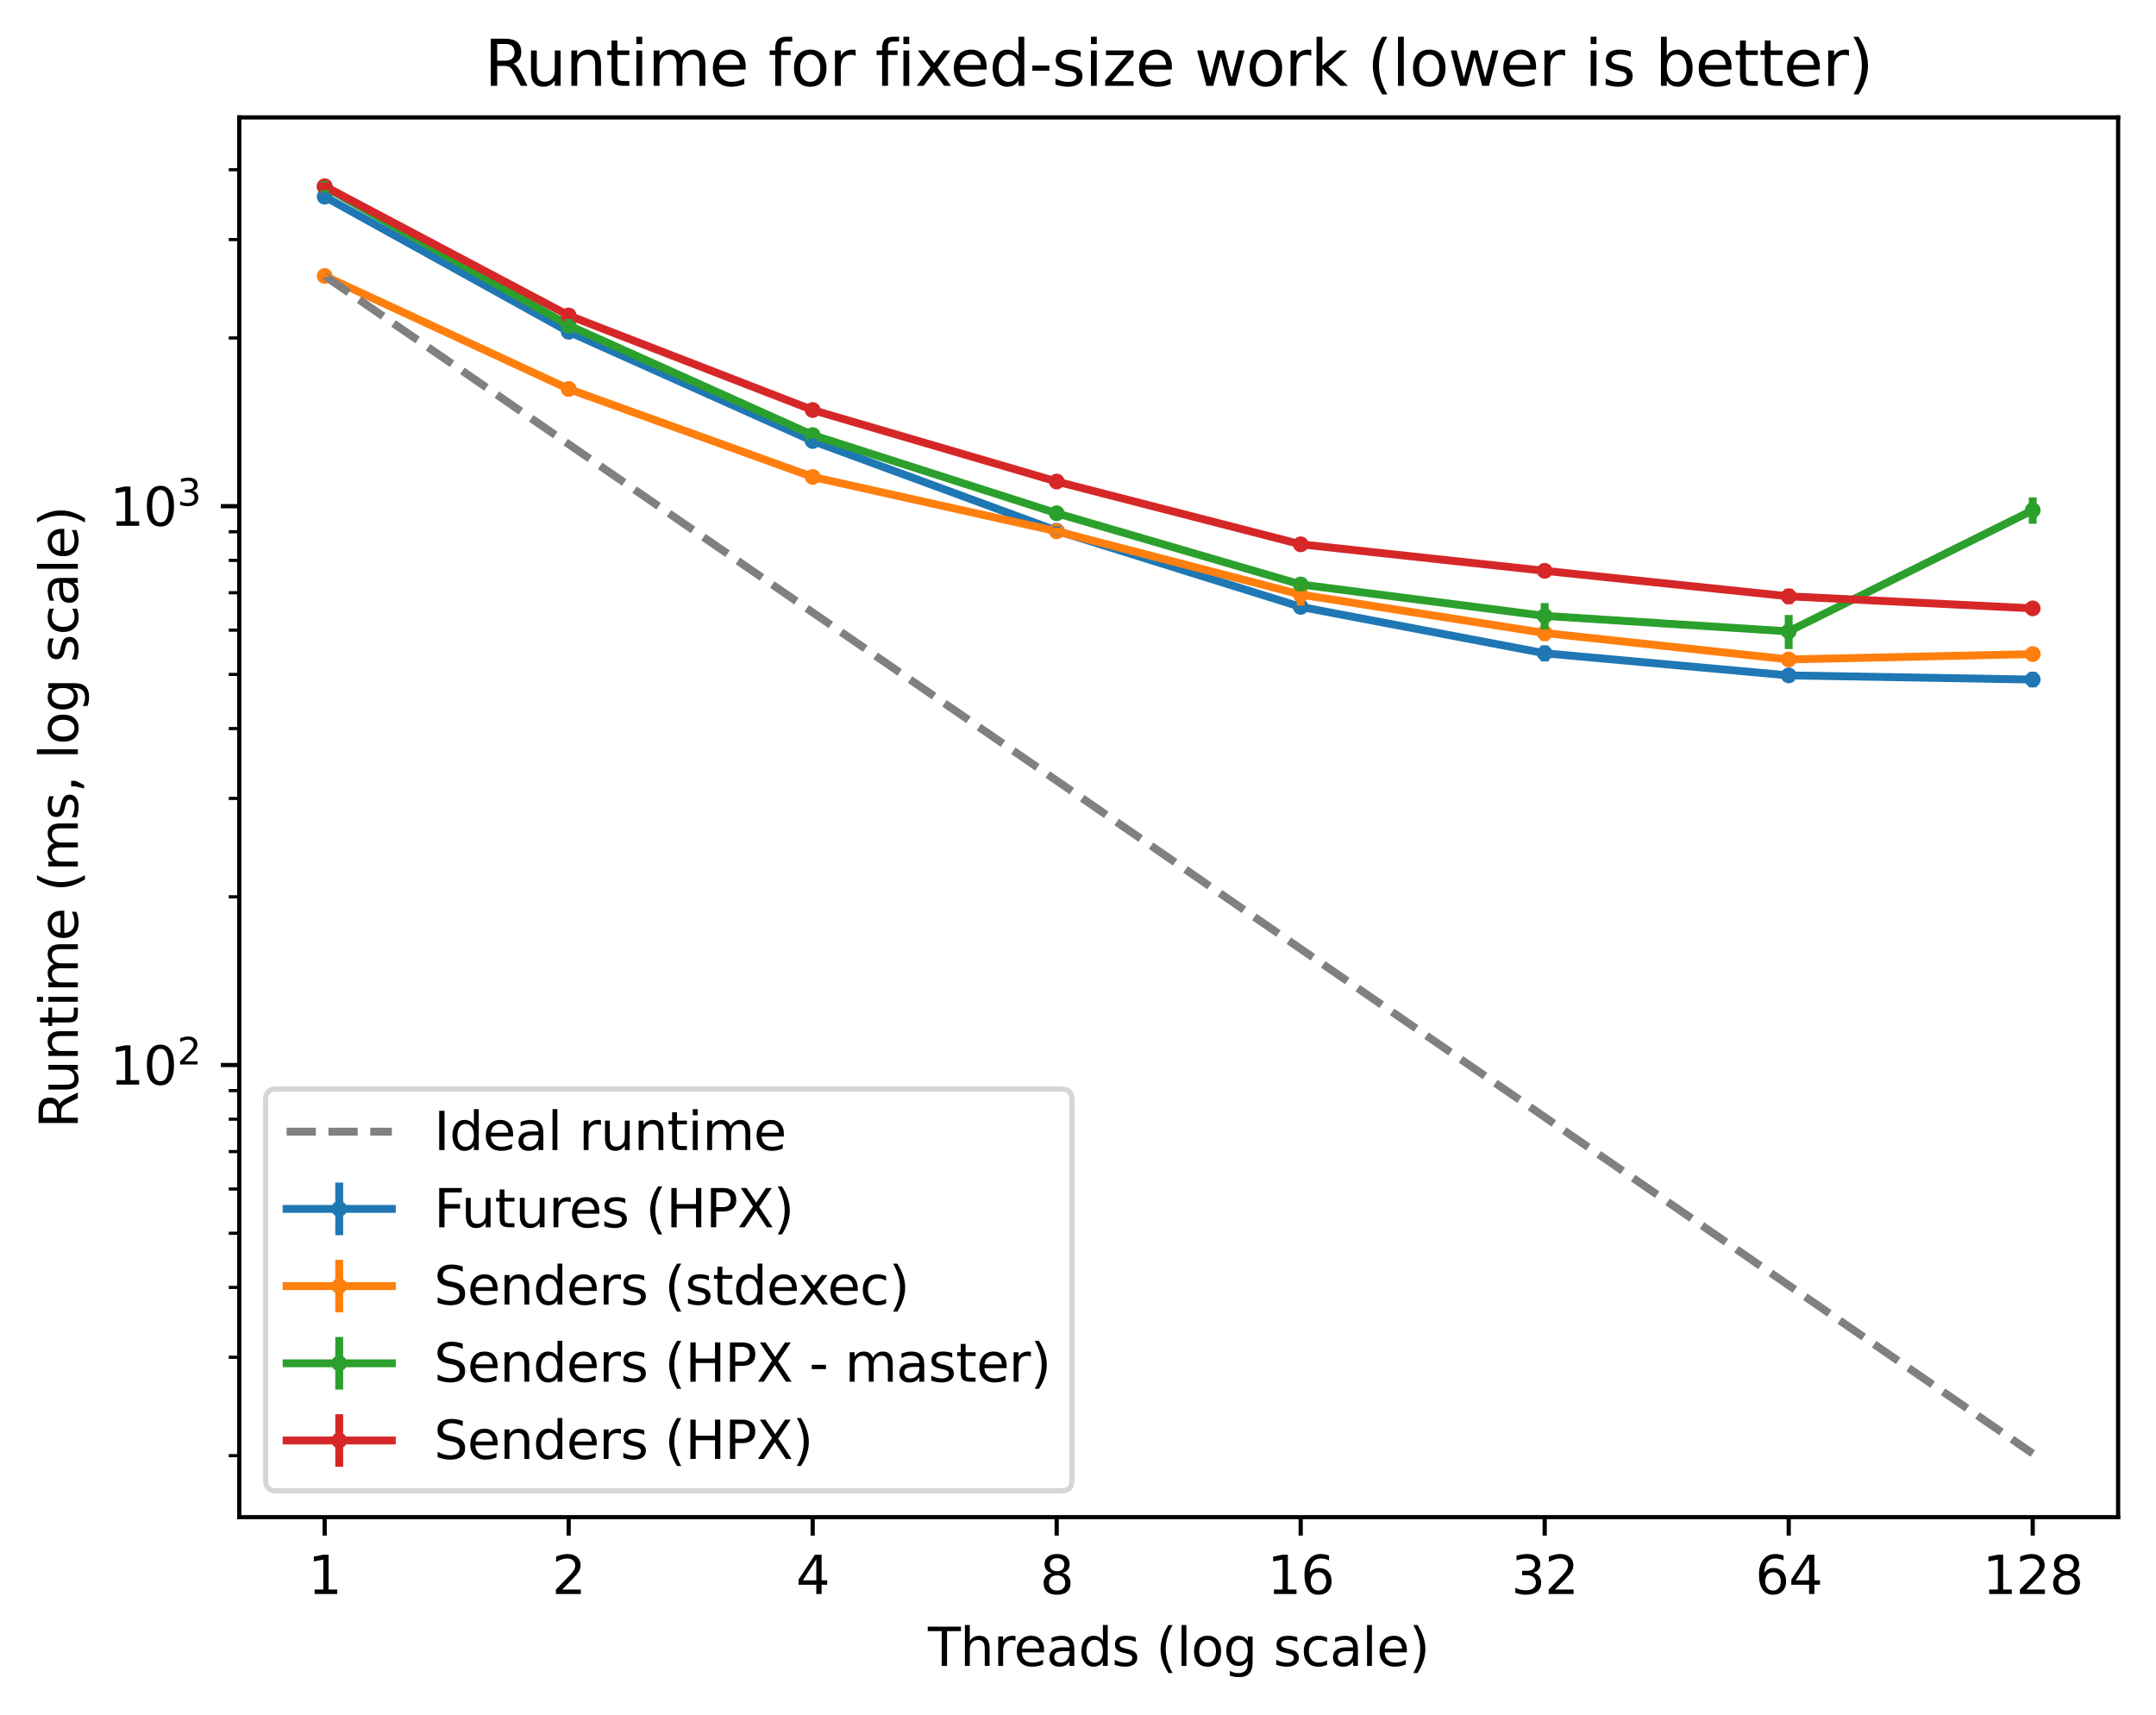 <?xml version="1.0" encoding="utf-8" standalone="no"?>
<!DOCTYPE svg PUBLIC "-//W3C//DTD SVG 1.1//EN"
  "http://www.w3.org/Graphics/SVG/1.1/DTD/svg11.dtd">
<svg xmlns:xlink="http://www.w3.org/1999/xlink" width="409.798pt" height="325.986pt" viewBox="0 0 409.798 325.986" xmlns="http://www.w3.org/2000/svg" version="1.1">
 <defs>
  <style type="text/css">*{stroke-linejoin: round; stroke-linecap: butt}</style>
 </defs>
 <g id="figure_1">
  <g id="patch_1">
   <path d="M 0 325.986 
L 409.798 325.986 
L 409.798 0 
L 0 0 
z
" style="fill: #ffffff"/>
  </g>
  <g id="axes_1">
   <g id="patch_2">
    <path d="M 45.478 288.43 
L 402.598 288.43 
L 402.598 22.318 
L 45.478 22.318 
z
" style="fill: #ffffff"/>
   </g>
   <g id="matplotlib.axis_1">
    <g id="xtick_1">
     <g id="line2d_1">
      <defs>
       <path id="m03015904ef" d="M 0 0 
L 0 3.5 
" style="stroke: #000000; stroke-width: 0.8"/>
      </defs>
      <g>
       <use xlink:href="#m03015904ef" x="61.711" y="288.43" style="stroke: #000000; stroke-width: 0.8"/>
      </g>
     </g>
     <g id="text_1">
      <!-- 1 -->
      <g transform="translate(58.53 303.029) scale(0.1 -0.1)">
       <defs>
        <path id="DejaVuSans-31" d="M 794 531 
L 1825 531 
L 1825 4091 
L 703 3866 
L 703 4441 
L 1819 4666 
L 2450 4666 
L 2450 531 
L 3481 531 
L 3481 0 
L 794 0 
L 794 531 
z
" transform="scale(0.016)"/>
       </defs>
       <use xlink:href="#DejaVuSans-31"/>
      </g>
     </g>
    </g>
    <g id="xtick_2">
     <g id="line2d_2">
      <g>
       <use xlink:href="#m03015904ef" x="108.09" y="288.43" style="stroke: #000000; stroke-width: 0.8"/>
      </g>
     </g>
     <g id="text_2">
      <!-- 2 -->
      <g transform="translate(104.909 303.029) scale(0.1 -0.1)">
       <defs>
        <path id="DejaVuSans-32" d="M 1228 531 
L 3431 531 
L 3431 0 
L 469 0 
L 469 531 
Q 828 903 1448 1529 
Q 2069 2156 2228 2338 
Q 2531 2678 2651 2914 
Q 2772 3150 2772 3378 
Q 2772 3750 2511 3984 
Q 2250 4219 1831 4219 
Q 1534 4219 1204 4116 
Q 875 4013 500 3803 
L 500 4441 
Q 881 4594 1212 4672 
Q 1544 4750 1819 4750 
Q 2544 4750 2975 4387 
Q 3406 4025 3406 3419 
Q 3406 3131 3298 2873 
Q 3191 2616 2906 2266 
Q 2828 2175 2409 1742 
Q 1991 1309 1228 531 
z
" transform="scale(0.016)"/>
       </defs>
       <use xlink:href="#DejaVuSans-32"/>
      </g>
     </g>
    </g>
    <g id="xtick_3">
     <g id="line2d_3">
      <g>
       <use xlink:href="#m03015904ef" x="154.469" y="288.43" style="stroke: #000000; stroke-width: 0.8"/>
      </g>
     </g>
     <g id="text_3">
      <!-- 4 -->
      <g transform="translate(151.288 303.029) scale(0.1 -0.1)">
       <defs>
        <path id="DejaVuSans-34" d="M 2419 4116 
L 825 1625 
L 2419 1625 
L 2419 4116 
z
M 2253 4666 
L 3047 4666 
L 3047 1625 
L 3713 1625 
L 3713 1100 
L 3047 1100 
L 3047 0 
L 2419 0 
L 2419 1100 
L 313 1100 
L 313 1709 
L 2253 4666 
z
" transform="scale(0.016)"/>
       </defs>
       <use xlink:href="#DejaVuSans-34"/>
      </g>
     </g>
    </g>
    <g id="xtick_4">
     <g id="line2d_4">
      <g>
       <use xlink:href="#m03015904ef" x="200.849" y="288.43" style="stroke: #000000; stroke-width: 0.8"/>
      </g>
     </g>
     <g id="text_4">
      <!-- 8 -->
      <g transform="translate(197.667 303.029) scale(0.1 -0.1)">
       <defs>
        <path id="DejaVuSans-38" d="M 2034 2216 
Q 1584 2216 1326 1975 
Q 1069 1734 1069 1313 
Q 1069 891 1326 650 
Q 1584 409 2034 409 
Q 2484 409 2743 651 
Q 3003 894 3003 1313 
Q 3003 1734 2745 1975 
Q 2488 2216 2034 2216 
z
M 1403 2484 
Q 997 2584 770 2862 
Q 544 3141 544 3541 
Q 544 4100 942 4425 
Q 1341 4750 2034 4750 
Q 2731 4750 3128 4425 
Q 3525 4100 3525 3541 
Q 3525 3141 3298 2862 
Q 3072 2584 2669 2484 
Q 3125 2378 3379 2068 
Q 3634 1759 3634 1313 
Q 3634 634 3220 271 
Q 2806 -91 2034 -91 
Q 1263 -91 848 271 
Q 434 634 434 1313 
Q 434 1759 690 2068 
Q 947 2378 1403 2484 
z
M 1172 3481 
Q 1172 3119 1398 2916 
Q 1625 2713 2034 2713 
Q 2441 2713 2670 2916 
Q 2900 3119 2900 3481 
Q 2900 3844 2670 4047 
Q 2441 4250 2034 4250 
Q 1625 4250 1398 4047 
Q 1172 3844 1172 3481 
z
" transform="scale(0.016)"/>
       </defs>
       <use xlink:href="#DejaVuSans-38"/>
      </g>
     </g>
    </g>
    <g id="xtick_5">
     <g id="line2d_5">
      <g>
       <use xlink:href="#m03015904ef" x="247.228" y="288.43" style="stroke: #000000; stroke-width: 0.8"/>
      </g>
     </g>
     <g id="text_5">
      <!-- 16 -->
      <g transform="translate(240.865 303.029) scale(0.1 -0.1)">
       <defs>
        <path id="DejaVuSans-36" d="M 2113 2584 
Q 1688 2584 1439 2293 
Q 1191 2003 1191 1497 
Q 1191 994 1439 701 
Q 1688 409 2113 409 
Q 2538 409 2786 701 
Q 3034 994 3034 1497 
Q 3034 2003 2786 2293 
Q 2538 2584 2113 2584 
z
M 3366 4563 
L 3366 3988 
Q 3128 4100 2886 4159 
Q 2644 4219 2406 4219 
Q 1781 4219 1451 3797 
Q 1122 3375 1075 2522 
Q 1259 2794 1537 2939 
Q 1816 3084 2150 3084 
Q 2853 3084 3261 2657 
Q 3669 2231 3669 1497 
Q 3669 778 3244 343 
Q 2819 -91 2113 -91 
Q 1303 -91 875 529 
Q 447 1150 447 2328 
Q 447 3434 972 4092 
Q 1497 4750 2381 4750 
Q 2619 4750 2861 4703 
Q 3103 4656 3366 4563 
z
" transform="scale(0.016)"/>
       </defs>
       <use xlink:href="#DejaVuSans-31"/>
       <use xlink:href="#DejaVuSans-36" x="63.623"/>
      </g>
     </g>
    </g>
    <g id="xtick_6">
     <g id="line2d_6">
      <g>
       <use xlink:href="#m03015904ef" x="293.607" y="288.43" style="stroke: #000000; stroke-width: 0.8"/>
      </g>
     </g>
     <g id="text_6">
      <!-- 32 -->
      <g transform="translate(287.244 303.029) scale(0.1 -0.1)">
       <defs>
        <path id="DejaVuSans-33" d="M 2597 2516 
Q 3050 2419 3304 2112 
Q 3559 1806 3559 1356 
Q 3559 666 3084 287 
Q 2609 -91 1734 -91 
Q 1441 -91 1130 -33 
Q 819 25 488 141 
L 488 750 
Q 750 597 1062 519 
Q 1375 441 1716 441 
Q 2309 441 2620 675 
Q 2931 909 2931 1356 
Q 2931 1769 2642 2001 
Q 2353 2234 1838 2234 
L 1294 2234 
L 1294 2753 
L 1863 2753 
Q 2328 2753 2575 2939 
Q 2822 3125 2822 3475 
Q 2822 3834 2567 4026 
Q 2313 4219 1838 4219 
Q 1578 4219 1281 4162 
Q 984 4106 628 3988 
L 628 4550 
Q 988 4650 1302 4700 
Q 1616 4750 1894 4750 
Q 2613 4750 3031 4423 
Q 3450 4097 3450 3541 
Q 3450 3153 3228 2886 
Q 3006 2619 2597 2516 
z
" transform="scale(0.016)"/>
       </defs>
       <use xlink:href="#DejaVuSans-33"/>
       <use xlink:href="#DejaVuSans-32" x="63.623"/>
      </g>
     </g>
    </g>
    <g id="xtick_7">
     <g id="line2d_7">
      <g>
       <use xlink:href="#m03015904ef" x="339.986" y="288.43" style="stroke: #000000; stroke-width: 0.8"/>
      </g>
     </g>
     <g id="text_7">
      <!-- 64 -->
      <g transform="translate(333.624 303.029) scale(0.1 -0.1)">
       <use xlink:href="#DejaVuSans-36"/>
       <use xlink:href="#DejaVuSans-34" x="63.623"/>
      </g>
     </g>
    </g>
    <g id="xtick_8">
     <g id="line2d_8">
      <g>
       <use xlink:href="#m03015904ef" x="386.365" y="288.43" style="stroke: #000000; stroke-width: 0.8"/>
      </g>
     </g>
     <g id="text_8">
      <!-- 128 -->
      <g transform="translate(376.822 303.029) scale(0.1 -0.1)">
       <use xlink:href="#DejaVuSans-31"/>
       <use xlink:href="#DejaVuSans-32" x="63.623"/>
       <use xlink:href="#DejaVuSans-38" x="127.246"/>
      </g>
     </g>
    </g>
    <g id="text_9">
     <!-- Threads (log scale) -->
     <g transform="translate(176.367 316.707) scale(0.1 -0.1)">
      <defs>
       <path id="DejaVuSans-54" d="M -19 4666 
L 3928 4666 
L 3928 4134 
L 2272 4134 
L 2272 0 
L 1638 0 
L 1638 4134 
L -19 4134 
L -19 4666 
z
" transform="scale(0.016)"/>
       <path id="DejaVuSans-68" d="M 3513 2113 
L 3513 0 
L 2938 0 
L 2938 2094 
Q 2938 2591 2744 2837 
Q 2550 3084 2163 3084 
Q 1697 3084 1428 2787 
Q 1159 2491 1159 1978 
L 1159 0 
L 581 0 
L 581 4863 
L 1159 4863 
L 1159 2956 
Q 1366 3272 1645 3428 
Q 1925 3584 2291 3584 
Q 2894 3584 3203 3211 
Q 3513 2838 3513 2113 
z
" transform="scale(0.016)"/>
       <path id="DejaVuSans-72" d="M 2631 2963 
Q 2534 3019 2420 3045 
Q 2306 3072 2169 3072 
Q 1681 3072 1420 2755 
Q 1159 2438 1159 1844 
L 1159 0 
L 581 0 
L 581 3500 
L 1159 3500 
L 1159 2956 
Q 1341 3275 1631 3429 
Q 1922 3584 2338 3584 
Q 2397 3584 2469 3576 
Q 2541 3569 2628 3553 
L 2631 2963 
z
" transform="scale(0.016)"/>
       <path id="DejaVuSans-65" d="M 3597 1894 
L 3597 1613 
L 953 1613 
Q 991 1019 1311 708 
Q 1631 397 2203 397 
Q 2534 397 2845 478 
Q 3156 559 3463 722 
L 3463 178 
Q 3153 47 2828 -22 
Q 2503 -91 2169 -91 
Q 1331 -91 842 396 
Q 353 884 353 1716 
Q 353 2575 817 3079 
Q 1281 3584 2069 3584 
Q 2775 3584 3186 3129 
Q 3597 2675 3597 1894 
z
M 3022 2063 
Q 3016 2534 2758 2815 
Q 2500 3097 2075 3097 
Q 1594 3097 1305 2825 
Q 1016 2553 972 2059 
L 3022 2063 
z
" transform="scale(0.016)"/>
       <path id="DejaVuSans-61" d="M 2194 1759 
Q 1497 1759 1228 1600 
Q 959 1441 959 1056 
Q 959 750 1161 570 
Q 1363 391 1709 391 
Q 2188 391 2477 730 
Q 2766 1069 2766 1631 
L 2766 1759 
L 2194 1759 
z
M 3341 1997 
L 3341 0 
L 2766 0 
L 2766 531 
Q 2569 213 2275 61 
Q 1981 -91 1556 -91 
Q 1019 -91 701 211 
Q 384 513 384 1019 
Q 384 1609 779 1909 
Q 1175 2209 1959 2209 
L 2766 2209 
L 2766 2266 
Q 2766 2663 2505 2880 
Q 2244 3097 1772 3097 
Q 1472 3097 1187 3025 
Q 903 2953 641 2809 
L 641 3341 
Q 956 3463 1253 3523 
Q 1550 3584 1831 3584 
Q 2591 3584 2966 3190 
Q 3341 2797 3341 1997 
z
" transform="scale(0.016)"/>
       <path id="DejaVuSans-64" d="M 2906 2969 
L 2906 4863 
L 3481 4863 
L 3481 0 
L 2906 0 
L 2906 525 
Q 2725 213 2448 61 
Q 2172 -91 1784 -91 
Q 1150 -91 751 415 
Q 353 922 353 1747 
Q 353 2572 751 3078 
Q 1150 3584 1784 3584 
Q 2172 3584 2448 3432 
Q 2725 3281 2906 2969 
z
M 947 1747 
Q 947 1113 1208 752 
Q 1469 391 1925 391 
Q 2381 391 2643 752 
Q 2906 1113 2906 1747 
Q 2906 2381 2643 2742 
Q 2381 3103 1925 3103 
Q 1469 3103 1208 2742 
Q 947 2381 947 1747 
z
" transform="scale(0.016)"/>
       <path id="DejaVuSans-73" d="M 2834 3397 
L 2834 2853 
Q 2591 2978 2328 3040 
Q 2066 3103 1784 3103 
Q 1356 3103 1142 2972 
Q 928 2841 928 2578 
Q 928 2378 1081 2264 
Q 1234 2150 1697 2047 
L 1894 2003 
Q 2506 1872 2764 1633 
Q 3022 1394 3022 966 
Q 3022 478 2636 193 
Q 2250 -91 1575 -91 
Q 1294 -91 989 -36 
Q 684 19 347 128 
L 347 722 
Q 666 556 975 473 
Q 1284 391 1588 391 
Q 1994 391 2212 530 
Q 2431 669 2431 922 
Q 2431 1156 2273 1281 
Q 2116 1406 1581 1522 
L 1381 1569 
Q 847 1681 609 1914 
Q 372 2147 372 2553 
Q 372 3047 722 3315 
Q 1072 3584 1716 3584 
Q 2034 3584 2315 3537 
Q 2597 3491 2834 3397 
z
" transform="scale(0.016)"/>
       <path id="DejaVuSans-20" transform="scale(0.016)"/>
       <path id="DejaVuSans-28" d="M 1984 4856 
Q 1566 4138 1362 3434 
Q 1159 2731 1159 2009 
Q 1159 1288 1364 580 
Q 1569 -128 1984 -844 
L 1484 -844 
Q 1016 -109 783 600 
Q 550 1309 550 2009 
Q 550 2706 781 3412 
Q 1013 4119 1484 4856 
L 1984 4856 
z
" transform="scale(0.016)"/>
       <path id="DejaVuSans-6c" d="M 603 4863 
L 1178 4863 
L 1178 0 
L 603 0 
L 603 4863 
z
" transform="scale(0.016)"/>
       <path id="DejaVuSans-6f" d="M 1959 3097 
Q 1497 3097 1228 2736 
Q 959 2375 959 1747 
Q 959 1119 1226 758 
Q 1494 397 1959 397 
Q 2419 397 2687 759 
Q 2956 1122 2956 1747 
Q 2956 2369 2687 2733 
Q 2419 3097 1959 3097 
z
M 1959 3584 
Q 2709 3584 3137 3096 
Q 3566 2609 3566 1747 
Q 3566 888 3137 398 
Q 2709 -91 1959 -91 
Q 1206 -91 779 398 
Q 353 888 353 1747 
Q 353 2609 779 3096 
Q 1206 3584 1959 3584 
z
" transform="scale(0.016)"/>
       <path id="DejaVuSans-67" d="M 2906 1791 
Q 2906 2416 2648 2759 
Q 2391 3103 1925 3103 
Q 1463 3103 1205 2759 
Q 947 2416 947 1791 
Q 947 1169 1205 825 
Q 1463 481 1925 481 
Q 2391 481 2648 825 
Q 2906 1169 2906 1791 
z
M 3481 434 
Q 3481 -459 3084 -895 
Q 2688 -1331 1869 -1331 
Q 1566 -1331 1297 -1286 
Q 1028 -1241 775 -1147 
L 775 -588 
Q 1028 -725 1275 -790 
Q 1522 -856 1778 -856 
Q 2344 -856 2625 -561 
Q 2906 -266 2906 331 
L 2906 616 
Q 2728 306 2450 153 
Q 2172 0 1784 0 
Q 1141 0 747 490 
Q 353 981 353 1791 
Q 353 2603 747 3093 
Q 1141 3584 1784 3584 
Q 2172 3584 2450 3431 
Q 2728 3278 2906 2969 
L 2906 3500 
L 3481 3500 
L 3481 434 
z
" transform="scale(0.016)"/>
       <path id="DejaVuSans-63" d="M 3122 3366 
L 3122 2828 
Q 2878 2963 2633 3030 
Q 2388 3097 2138 3097 
Q 1578 3097 1268 2742 
Q 959 2388 959 1747 
Q 959 1106 1268 751 
Q 1578 397 2138 397 
Q 2388 397 2633 464 
Q 2878 531 3122 666 
L 3122 134 
Q 2881 22 2623 -34 
Q 2366 -91 2075 -91 
Q 1284 -91 818 406 
Q 353 903 353 1747 
Q 353 2603 823 3093 
Q 1294 3584 2113 3584 
Q 2378 3584 2631 3529 
Q 2884 3475 3122 3366 
z
" transform="scale(0.016)"/>
       <path id="DejaVuSans-29" d="M 513 4856 
L 1013 4856 
Q 1481 4119 1714 3412 
Q 1947 2706 1947 2009 
Q 1947 1309 1714 600 
Q 1481 -109 1013 -844 
L 513 -844 
Q 928 -128 1133 580 
Q 1338 1288 1338 2009 
Q 1338 2731 1133 3434 
Q 928 4138 513 4856 
z
" transform="scale(0.016)"/>
      </defs>
      <use xlink:href="#DejaVuSans-54"/>
      <use xlink:href="#DejaVuSans-68" x="61.084"/>
      <use xlink:href="#DejaVuSans-72" x="124.463"/>
      <use xlink:href="#DejaVuSans-65" x="163.326"/>
      <use xlink:href="#DejaVuSans-61" x="224.85"/>
      <use xlink:href="#DejaVuSans-64" x="286.129"/>
      <use xlink:href="#DejaVuSans-73" x="349.605"/>
      <use xlink:href="#DejaVuSans-20" x="401.705"/>
      <use xlink:href="#DejaVuSans-28" x="433.492"/>
      <use xlink:href="#DejaVuSans-6c" x="472.506"/>
      <use xlink:href="#DejaVuSans-6f" x="500.289"/>
      <use xlink:href="#DejaVuSans-67" x="561.471"/>
      <use xlink:href="#DejaVuSans-20" x="624.947"/>
      <use xlink:href="#DejaVuSans-73" x="656.734"/>
      <use xlink:href="#DejaVuSans-63" x="708.834"/>
      <use xlink:href="#DejaVuSans-61" x="763.814"/>
      <use xlink:href="#DejaVuSans-6c" x="825.094"/>
      <use xlink:href="#DejaVuSans-65" x="852.877"/>
      <use xlink:href="#DejaVuSans-29" x="914.4"/>
     </g>
    </g>
   </g>
   <g id="matplotlib.axis_2">
    <g id="ytick_1">
     <g id="line2d_9">
      <defs>
       <path id="m694630b67f" d="M 0 0 
L -3.5 0 
" style="stroke: #000000; stroke-width: 0.8"/>
      </defs>
      <g>
       <use xlink:href="#m694630b67f" x="45.478" y="202.471" style="stroke: #000000; stroke-width: 0.8"/>
      </g>
     </g>
     <g id="text_10">
      <!-- $\mathdefault{10^{2}}$ -->
      <g transform="translate(20.878 206.27) scale(0.1 -0.1)">
       <defs>
        <path id="DejaVuSans-30" d="M 2034 4250 
Q 1547 4250 1301 3770 
Q 1056 3291 1056 2328 
Q 1056 1369 1301 889 
Q 1547 409 2034 409 
Q 2525 409 2770 889 
Q 3016 1369 3016 2328 
Q 3016 3291 2770 3770 
Q 2525 4250 2034 4250 
z
M 2034 4750 
Q 2819 4750 3233 4129 
Q 3647 3509 3647 2328 
Q 3647 1150 3233 529 
Q 2819 -91 2034 -91 
Q 1250 -91 836 529 
Q 422 1150 422 2328 
Q 422 3509 836 4129 
Q 1250 4750 2034 4750 
z
" transform="scale(0.016)"/>
       </defs>
       <use xlink:href="#DejaVuSans-31" transform="translate(0 0.766)"/>
       <use xlink:href="#DejaVuSans-30" transform="translate(63.623 0.766)"/>
       <use xlink:href="#DejaVuSans-32" transform="translate(128.203 39.047) scale(0.7)"/>
      </g>
     </g>
    </g>
    <g id="ytick_2">
     <g id="line2d_10">
      <g>
       <use xlink:href="#m694630b67f" x="45.478" y="96.232" style="stroke: #000000; stroke-width: 0.8"/>
      </g>
     </g>
     <g id="text_11">
      <!-- $\mathdefault{10^{3}}$ -->
      <g transform="translate(20.878 100.031) scale(0.1 -0.1)">
       <use xlink:href="#DejaVuSans-31" transform="translate(0 0.766)"/>
       <use xlink:href="#DejaVuSans-30" transform="translate(63.623 0.766)"/>
       <use xlink:href="#DejaVuSans-33" transform="translate(128.203 39.047) scale(0.7)"/>
      </g>
     </g>
    </g>
    <g id="ytick_3">
     <g id="line2d_11">
      <defs>
       <path id="m3f58c90530" d="M 0 0 
L -2 0 
" style="stroke: #000000; stroke-width: 0.6"/>
      </defs>
      <g>
       <use xlink:href="#m3f58c90530" x="45.478" y="276.729" style="stroke: #000000; stroke-width: 0.6"/>
      </g>
     </g>
    </g>
    <g id="ytick_4">
     <g id="line2d_12">
      <g>
       <use xlink:href="#m3f58c90530" x="45.478" y="258.021" style="stroke: #000000; stroke-width: 0.6"/>
      </g>
     </g>
    </g>
    <g id="ytick_5">
     <g id="line2d_13">
      <g>
       <use xlink:href="#m3f58c90530" x="45.478" y="244.748" style="stroke: #000000; stroke-width: 0.6"/>
      </g>
     </g>
    </g>
    <g id="ytick_6">
     <g id="line2d_14">
      <g>
       <use xlink:href="#m3f58c90530" x="45.478" y="234.452" style="stroke: #000000; stroke-width: 0.6"/>
      </g>
     </g>
    </g>
    <g id="ytick_7">
     <g id="line2d_15">
      <g>
       <use xlink:href="#m3f58c90530" x="45.478" y="226.04" style="stroke: #000000; stroke-width: 0.6"/>
      </g>
     </g>
    </g>
    <g id="ytick_8">
     <g id="line2d_16">
      <g>
       <use xlink:href="#m3f58c90530" x="45.478" y="218.928" style="stroke: #000000; stroke-width: 0.6"/>
      </g>
     </g>
    </g>
    <g id="ytick_9">
     <g id="line2d_17">
      <g>
       <use xlink:href="#m3f58c90530" x="45.478" y="212.767" style="stroke: #000000; stroke-width: 0.6"/>
      </g>
     </g>
    </g>
    <g id="ytick_10">
     <g id="line2d_18">
      <g>
       <use xlink:href="#m3f58c90530" x="45.478" y="207.332" style="stroke: #000000; stroke-width: 0.6"/>
      </g>
     </g>
    </g>
    <g id="ytick_11">
     <g id="line2d_19">
      <g>
       <use xlink:href="#m3f58c90530" x="45.478" y="170.49" style="stroke: #000000; stroke-width: 0.6"/>
      </g>
     </g>
    </g>
    <g id="ytick_12">
     <g id="line2d_20">
      <g>
       <use xlink:href="#m3f58c90530" x="45.478" y="151.782" style="stroke: #000000; stroke-width: 0.6"/>
      </g>
     </g>
    </g>
    <g id="ytick_13">
     <g id="line2d_21">
      <g>
       <use xlink:href="#m3f58c90530" x="45.478" y="138.509" style="stroke: #000000; stroke-width: 0.6"/>
      </g>
     </g>
    </g>
    <g id="ytick_14">
     <g id="line2d_22">
      <g>
       <use xlink:href="#m3f58c90530" x="45.478" y="128.213" style="stroke: #000000; stroke-width: 0.6"/>
      </g>
     </g>
    </g>
    <g id="ytick_15">
     <g id="line2d_23">
      <g>
       <use xlink:href="#m3f58c90530" x="45.478" y="119.801" style="stroke: #000000; stroke-width: 0.6"/>
      </g>
     </g>
    </g>
    <g id="ytick_16">
     <g id="line2d_24">
      <g>
       <use xlink:href="#m3f58c90530" x="45.478" y="112.689" style="stroke: #000000; stroke-width: 0.6"/>
      </g>
     </g>
    </g>
    <g id="ytick_17">
     <g id="line2d_25">
      <g>
       <use xlink:href="#m3f58c90530" x="45.478" y="106.528" style="stroke: #000000; stroke-width: 0.6"/>
      </g>
     </g>
    </g>
    <g id="ytick_18">
     <g id="line2d_26">
      <g>
       <use xlink:href="#m3f58c90530" x="45.478" y="101.093" style="stroke: #000000; stroke-width: 0.6"/>
      </g>
     </g>
    </g>
    <g id="ytick_19">
     <g id="line2d_27">
      <g>
       <use xlink:href="#m3f58c90530" x="45.478" y="64.251" style="stroke: #000000; stroke-width: 0.6"/>
      </g>
     </g>
    </g>
    <g id="ytick_20">
     <g id="line2d_28">
      <g>
       <use xlink:href="#m3f58c90530" x="45.478" y="45.543" style="stroke: #000000; stroke-width: 0.6"/>
      </g>
     </g>
    </g>
    <g id="ytick_21">
     <g id="line2d_29">
      <g>
       <use xlink:href="#m3f58c90530" x="45.478" y="32.27" style="stroke: #000000; stroke-width: 0.6"/>
      </g>
     </g>
    </g>
    <g id="text_12">
     <!-- Runtime (ms, log scale) -->
     <g transform="translate(14.798 214.496) rotate(-90) scale(0.1 -0.1)">
      <defs>
       <path id="DejaVuSans-52" d="M 2841 2188 
Q 3044 2119 3236 1894 
Q 3428 1669 3622 1275 
L 4263 0 
L 3584 0 
L 2988 1197 
Q 2756 1666 2539 1819 
Q 2322 1972 1947 1972 
L 1259 1972 
L 1259 0 
L 628 0 
L 628 4666 
L 2053 4666 
Q 2853 4666 3247 4331 
Q 3641 3997 3641 3322 
Q 3641 2881 3436 2590 
Q 3231 2300 2841 2188 
z
M 1259 4147 
L 1259 2491 
L 2053 2491 
Q 2509 2491 2742 2702 
Q 2975 2913 2975 3322 
Q 2975 3731 2742 3939 
Q 2509 4147 2053 4147 
L 1259 4147 
z
" transform="scale(0.016)"/>
       <path id="DejaVuSans-75" d="M 544 1381 
L 544 3500 
L 1119 3500 
L 1119 1403 
Q 1119 906 1312 657 
Q 1506 409 1894 409 
Q 2359 409 2629 706 
Q 2900 1003 2900 1516 
L 2900 3500 
L 3475 3500 
L 3475 0 
L 2900 0 
L 2900 538 
Q 2691 219 2414 64 
Q 2138 -91 1772 -91 
Q 1169 -91 856 284 
Q 544 659 544 1381 
z
M 1991 3584 
L 1991 3584 
z
" transform="scale(0.016)"/>
       <path id="DejaVuSans-6e" d="M 3513 2113 
L 3513 0 
L 2938 0 
L 2938 2094 
Q 2938 2591 2744 2837 
Q 2550 3084 2163 3084 
Q 1697 3084 1428 2787 
Q 1159 2491 1159 1978 
L 1159 0 
L 581 0 
L 581 3500 
L 1159 3500 
L 1159 2956 
Q 1366 3272 1645 3428 
Q 1925 3584 2291 3584 
Q 2894 3584 3203 3211 
Q 3513 2838 3513 2113 
z
" transform="scale(0.016)"/>
       <path id="DejaVuSans-74" d="M 1172 4494 
L 1172 3500 
L 2356 3500 
L 2356 3053 
L 1172 3053 
L 1172 1153 
Q 1172 725 1289 603 
Q 1406 481 1766 481 
L 2356 481 
L 2356 0 
L 1766 0 
Q 1100 0 847 248 
Q 594 497 594 1153 
L 594 3053 
L 172 3053 
L 172 3500 
L 594 3500 
L 594 4494 
L 1172 4494 
z
" transform="scale(0.016)"/>
       <path id="DejaVuSans-69" d="M 603 3500 
L 1178 3500 
L 1178 0 
L 603 0 
L 603 3500 
z
M 603 4863 
L 1178 4863 
L 1178 4134 
L 603 4134 
L 603 4863 
z
" transform="scale(0.016)"/>
       <path id="DejaVuSans-6d" d="M 3328 2828 
Q 3544 3216 3844 3400 
Q 4144 3584 4550 3584 
Q 5097 3584 5394 3201 
Q 5691 2819 5691 2113 
L 5691 0 
L 5113 0 
L 5113 2094 
Q 5113 2597 4934 2840 
Q 4756 3084 4391 3084 
Q 3944 3084 3684 2787 
Q 3425 2491 3425 1978 
L 3425 0 
L 2847 0 
L 2847 2094 
Q 2847 2600 2669 2842 
Q 2491 3084 2119 3084 
Q 1678 3084 1418 2786 
Q 1159 2488 1159 1978 
L 1159 0 
L 581 0 
L 581 3500 
L 1159 3500 
L 1159 2956 
Q 1356 3278 1631 3431 
Q 1906 3584 2284 3584 
Q 2666 3584 2933 3390 
Q 3200 3197 3328 2828 
z
" transform="scale(0.016)"/>
       <path id="DejaVuSans-2c" d="M 750 794 
L 1409 794 
L 1409 256 
L 897 -744 
L 494 -744 
L 750 256 
L 750 794 
z
" transform="scale(0.016)"/>
      </defs>
      <use xlink:href="#DejaVuSans-52"/>
      <use xlink:href="#DejaVuSans-75" x="64.982"/>
      <use xlink:href="#DejaVuSans-6e" x="128.361"/>
      <use xlink:href="#DejaVuSans-74" x="191.74"/>
      <use xlink:href="#DejaVuSans-69" x="230.949"/>
      <use xlink:href="#DejaVuSans-6d" x="258.732"/>
      <use xlink:href="#DejaVuSans-65" x="356.145"/>
      <use xlink:href="#DejaVuSans-20" x="417.668"/>
      <use xlink:href="#DejaVuSans-28" x="449.455"/>
      <use xlink:href="#DejaVuSans-6d" x="488.469"/>
      <use xlink:href="#DejaVuSans-73" x="585.881"/>
      <use xlink:href="#DejaVuSans-2c" x="637.98"/>
      <use xlink:href="#DejaVuSans-20" x="669.768"/>
      <use xlink:href="#DejaVuSans-6c" x="701.555"/>
      <use xlink:href="#DejaVuSans-6f" x="729.338"/>
      <use xlink:href="#DejaVuSans-67" x="790.52"/>
      <use xlink:href="#DejaVuSans-20" x="853.996"/>
      <use xlink:href="#DejaVuSans-73" x="885.783"/>
      <use xlink:href="#DejaVuSans-63" x="937.883"/>
      <use xlink:href="#DejaVuSans-61" x="992.863"/>
      <use xlink:href="#DejaVuSans-6c" x="1054.143"/>
      <use xlink:href="#DejaVuSans-65" x="1081.926"/>
      <use xlink:href="#DejaVuSans-29" x="1143.449"/>
     </g>
    </g>
   </g>
   <g id="line2d_30">
    <path d="M 61.711 37.387 
L 108.09 63.07 
L 154.469 83.838 
L 200.849 100.898 
L 247.228 115.376 
L 293.607 124.197 
L 339.986 128.4 
L 386.365 129.19 
" clip-path="url(#p5abe2d4419)" style="fill: none; stroke: #1f77b4; stroke-width: 1.5; stroke-linecap: square"/>
    <defs>
     <path id="m0088b636a7" d="M 0 1 
C 0.265 1 0.52 0.895 0.707 0.707 
C 0.895 0.52 1 0.265 1 0 
C 1 -0.265 0.895 -0.52 0.707 -0.707 
C 0.52 -0.895 0.265 -1 0 -1 
C -0.265 -1 -0.52 -0.895 -0.707 -0.707 
C -0.895 -0.52 -1 -0.265 -1 0 
C -1 0.265 -0.895 0.52 -0.707 0.707 
C -0.52 0.895 -0.265 1 0 1 
z
" style="stroke: #1f77b4"/>
    </defs>
    <g clip-path="url(#p5abe2d4419)">
     <use xlink:href="#m0088b636a7" x="61.711" y="37.387" style="fill: #1f77b4; stroke: #1f77b4"/>
     <use xlink:href="#m0088b636a7" x="108.09" y="63.07" style="fill: #1f77b4; stroke: #1f77b4"/>
     <use xlink:href="#m0088b636a7" x="154.469" y="83.838" style="fill: #1f77b4; stroke: #1f77b4"/>
     <use xlink:href="#m0088b636a7" x="200.849" y="100.898" style="fill: #1f77b4; stroke: #1f77b4"/>
     <use xlink:href="#m0088b636a7" x="247.228" y="115.376" style="fill: #1f77b4; stroke: #1f77b4"/>
     <use xlink:href="#m0088b636a7" x="293.607" y="124.197" style="fill: #1f77b4; stroke: #1f77b4"/>
     <use xlink:href="#m0088b636a7" x="339.986" y="128.4" style="fill: #1f77b4; stroke: #1f77b4"/>
     <use xlink:href="#m0088b636a7" x="386.365" y="129.19" style="fill: #1f77b4; stroke: #1f77b4"/>
    </g>
   </g>
   <g id="line2d_31">
    <path d="M 61.711 52.466 
L 108.09 73.947 
L 154.469 90.677 
L 200.849 101.003 
L 247.228 113.039 
L 293.607 120.345 
L 339.986 125.362 
L 386.365 124.35 
" clip-path="url(#p5abe2d4419)" style="fill: none; stroke: #ff7f0e; stroke-width: 1.5; stroke-linecap: square"/>
    <defs>
     <path id="mc051b9de6a" d="M 0 1 
C 0.265 1 0.52 0.895 0.707 0.707 
C 0.895 0.52 1 0.265 1 0 
C 1 -0.265 0.895 -0.52 0.707 -0.707 
C 0.52 -0.895 0.265 -1 0 -1 
C -0.265 -1 -0.52 -0.895 -0.707 -0.707 
C -0.895 -0.52 -1 -0.265 -1 0 
C -1 0.265 -0.895 0.52 -0.707 0.707 
C -0.52 0.895 -0.265 1 0 1 
z
" style="stroke: #ff7f0e"/>
    </defs>
    <g clip-path="url(#p5abe2d4419)">
     <use xlink:href="#mc051b9de6a" x="61.711" y="52.466" style="fill: #ff7f0e; stroke: #ff7f0e"/>
     <use xlink:href="#mc051b9de6a" x="108.09" y="73.947" style="fill: #ff7f0e; stroke: #ff7f0e"/>
     <use xlink:href="#mc051b9de6a" x="154.469" y="90.677" style="fill: #ff7f0e; stroke: #ff7f0e"/>
     <use xlink:href="#mc051b9de6a" x="200.849" y="101.003" style="fill: #ff7f0e; stroke: #ff7f0e"/>
     <use xlink:href="#mc051b9de6a" x="247.228" y="113.039" style="fill: #ff7f0e; stroke: #ff7f0e"/>
     <use xlink:href="#mc051b9de6a" x="293.607" y="120.345" style="fill: #ff7f0e; stroke: #ff7f0e"/>
     <use xlink:href="#mc051b9de6a" x="339.986" y="125.362" style="fill: #ff7f0e; stroke: #ff7f0e"/>
     <use xlink:href="#mc051b9de6a" x="386.365" y="124.35" style="fill: #ff7f0e; stroke: #ff7f0e"/>
    </g>
   </g>
   <g id="line2d_32">
    <path d="M 61.711 35.498 
L 108.09 61.856 
L 154.469 82.707 
L 200.849 97.575 
L 247.228 111.116 
L 293.607 117.088 
L 339.986 120.03 
L 386.365 96.998 
" clip-path="url(#p5abe2d4419)" style="fill: none; stroke: #2ca02c; stroke-width: 1.5; stroke-linecap: square"/>
    <defs>
     <path id="m608e9daa59" d="M 0 1 
C 0.265 1 0.52 0.895 0.707 0.707 
C 0.895 0.52 1 0.265 1 0 
C 1 -0.265 0.895 -0.52 0.707 -0.707 
C 0.52 -0.895 0.265 -1 0 -1 
C -0.265 -1 -0.52 -0.895 -0.707 -0.707 
C -0.895 -0.52 -1 -0.265 -1 0 
C -1 0.265 -0.895 0.52 -0.707 0.707 
C -0.52 0.895 -0.265 1 0 1 
z
" style="stroke: #2ca02c"/>
    </defs>
    <g clip-path="url(#p5abe2d4419)">
     <use xlink:href="#m608e9daa59" x="61.711" y="35.498" style="fill: #2ca02c; stroke: #2ca02c"/>
     <use xlink:href="#m608e9daa59" x="108.09" y="61.856" style="fill: #2ca02c; stroke: #2ca02c"/>
     <use xlink:href="#m608e9daa59" x="154.469" y="82.707" style="fill: #2ca02c; stroke: #2ca02c"/>
     <use xlink:href="#m608e9daa59" x="200.849" y="97.575" style="fill: #2ca02c; stroke: #2ca02c"/>
     <use xlink:href="#m608e9daa59" x="247.228" y="111.116" style="fill: #2ca02c; stroke: #2ca02c"/>
     <use xlink:href="#m608e9daa59" x="293.607" y="117.088" style="fill: #2ca02c; stroke: #2ca02c"/>
     <use xlink:href="#m608e9daa59" x="339.986" y="120.03" style="fill: #2ca02c; stroke: #2ca02c"/>
     <use xlink:href="#m608e9daa59" x="386.365" y="96.998" style="fill: #2ca02c; stroke: #2ca02c"/>
    </g>
   </g>
   <g id="line2d_33">
    <path d="M 61.711 35.407 
L 108.09 59.973 
L 154.469 77.951 
L 200.849 91.545 
L 247.228 103.479 
L 293.607 108.518 
L 339.986 113.366 
L 386.365 115.656 
" clip-path="url(#p5abe2d4419)" style="fill: none; stroke: #d62728; stroke-width: 1.5; stroke-linecap: square"/>
    <defs>
     <path id="m815eed2989" d="M 0 1 
C 0.265 1 0.52 0.895 0.707 0.707 
C 0.895 0.52 1 0.265 1 0 
C 1 -0.265 0.895 -0.52 0.707 -0.707 
C 0.52 -0.895 0.265 -1 0 -1 
C -0.265 -1 -0.52 -0.895 -0.707 -0.707 
C -0.895 -0.52 -1 -0.265 -1 0 
C -1 0.265 -0.895 0.52 -0.707 0.707 
C -0.52 0.895 -0.265 1 0 1 
z
" style="stroke: #d62728"/>
    </defs>
    <g clip-path="url(#p5abe2d4419)">
     <use xlink:href="#m815eed2989" x="61.711" y="35.407" style="fill: #d62728; stroke: #d62728"/>
     <use xlink:href="#m815eed2989" x="108.09" y="59.973" style="fill: #d62728; stroke: #d62728"/>
     <use xlink:href="#m815eed2989" x="154.469" y="77.951" style="fill: #d62728; stroke: #d62728"/>
     <use xlink:href="#m815eed2989" x="200.849" y="91.545" style="fill: #d62728; stroke: #d62728"/>
     <use xlink:href="#m815eed2989" x="247.228" y="103.479" style="fill: #d62728; stroke: #d62728"/>
     <use xlink:href="#m815eed2989" x="293.607" y="108.518" style="fill: #d62728; stroke: #d62728"/>
     <use xlink:href="#m815eed2989" x="339.986" y="113.366" style="fill: #d62728; stroke: #d62728"/>
     <use xlink:href="#m815eed2989" x="386.365" y="115.656" style="fill: #d62728; stroke: #d62728"/>
    </g>
   </g>
   <g id="line2d_34">
    <path d="M 61.711 52.466 
L 108.09 84.447 
L 154.469 116.429 
L 200.849 148.41 
L 247.228 180.391 
L 293.607 212.372 
L 339.986 244.353 
L 386.365 276.334 
" clip-path="url(#p5abe2d4419)" style="fill: none; stroke-dasharray: 5.55,2.4; stroke-dashoffset: 0; stroke: #808080; stroke-width: 1.5"/>
   </g>
   <g id="LineCollection_1">
    <path d="M 61.711 38.654 
L 61.711 36.154 
" clip-path="url(#p5abe2d4419)" style="fill: none; stroke: #1f77b4; stroke-width: 1.5"/>
    <path d="M 108.09 64.13 
L 108.09 62.035 
" clip-path="url(#p5abe2d4419)" style="fill: none; stroke: #1f77b4; stroke-width: 1.5"/>
    <path d="M 154.469 84.523 
L 154.469 83.162 
" clip-path="url(#p5abe2d4419)" style="fill: none; stroke: #1f77b4; stroke-width: 1.5"/>
    <path d="M 200.849 101.767 
L 200.849 100.046 
" clip-path="url(#p5abe2d4419)" style="fill: none; stroke: #1f77b4; stroke-width: 1.5"/>
    <path d="M 247.228 116.401 
L 247.228 114.374 
" clip-path="url(#p5abe2d4419)" style="fill: none; stroke: #1f77b4; stroke-width: 1.5"/>
    <path d="M 293.607 125.745 
L 293.607 122.7 
" clip-path="url(#p5abe2d4419)" style="fill: none; stroke: #1f77b4; stroke-width: 1.5"/>
    <path d="M 339.986 129.159 
L 339.986 127.654 
" clip-path="url(#p5abe2d4419)" style="fill: none; stroke: #1f77b4; stroke-width: 1.5"/>
    <path d="M 386.365 130.669 
L 386.365 127.758 
" clip-path="url(#p5abe2d4419)" style="fill: none; stroke: #1f77b4; stroke-width: 1.5"/>
   </g>
   <g id="LineCollection_2">
    <path d="M 61.711 52.693 
L 61.711 52.241 
" clip-path="url(#p5abe2d4419)" style="fill: none; stroke: #ff7f0e; stroke-width: 1.5"/>
    <path d="M 108.09 74.36 
L 108.09 73.537 
" clip-path="url(#p5abe2d4419)" style="fill: none; stroke: #ff7f0e; stroke-width: 1.5"/>
    <path d="M 154.469 91.149 
L 154.469 90.209 
" clip-path="url(#p5abe2d4419)" style="fill: none; stroke: #ff7f0e; stroke-width: 1.5"/>
    <path d="M 200.849 101.718 
L 200.849 100.298 
" clip-path="url(#p5abe2d4419)" style="fill: none; stroke: #ff7f0e; stroke-width: 1.5"/>
    <path d="M 247.228 115.13 
L 247.228 111.038 
" clip-path="url(#p5abe2d4419)" style="fill: none; stroke: #ff7f0e; stroke-width: 1.5"/>
    <path d="M 293.607 121.871 
L 293.607 118.868 
" clip-path="url(#p5abe2d4419)" style="fill: none; stroke: #ff7f0e; stroke-width: 1.5"/>
    <path d="M 339.986 126.428 
L 339.986 124.319 
" clip-path="url(#p5abe2d4419)" style="fill: none; stroke: #ff7f0e; stroke-width: 1.5"/>
    <path d="M 386.365 125.54 
L 386.365 123.191 
" clip-path="url(#p5abe2d4419)" style="fill: none; stroke: #ff7f0e; stroke-width: 1.5"/>
   </g>
   <g id="LineCollection_3">
    <path d="M 61.711 36.609 
L 61.711 34.414 
" clip-path="url(#p5abe2d4419)" style="fill: none; stroke: #2ca02c; stroke-width: 1.5"/>
    <path d="M 108.09 63.334 
L 108.09 60.424 
" clip-path="url(#p5abe2d4419)" style="fill: none; stroke: #2ca02c; stroke-width: 1.5"/>
    <path d="M 154.469 83.37 
L 154.469 82.053 
" clip-path="url(#p5abe2d4419)" style="fill: none; stroke: #2ca02c; stroke-width: 1.5"/>
    <path d="M 200.849 98.748 
L 200.849 96.432 
" clip-path="url(#p5abe2d4419)" style="fill: none; stroke: #2ca02c; stroke-width: 1.5"/>
    <path d="M 247.228 112.401 
L 247.228 109.866 
" clip-path="url(#p5abe2d4419)" style="fill: none; stroke: #2ca02c; stroke-width: 1.5"/>
    <path d="M 293.607 119.668 
L 293.607 114.644 
" clip-path="url(#p5abe2d4419)" style="fill: none; stroke: #2ca02c; stroke-width: 1.5"/>
    <path d="M 339.986 123.383 
L 339.986 116.905 
" clip-path="url(#p5abe2d4419)" style="fill: none; stroke: #2ca02c; stroke-width: 1.5"/>
    <path d="M 386.365 99.566 
L 386.365 94.565 
" clip-path="url(#p5abe2d4419)" style="fill: none; stroke: #2ca02c; stroke-width: 1.5"/>
   </g>
   <g id="LineCollection_4">
    <path d="M 61.711 36.138 
L 61.711 34.688 
" clip-path="url(#p5abe2d4419)" style="fill: none; stroke: #d62728; stroke-width: 1.5"/>
    <path d="M 108.09 60.654 
L 108.09 59.302 
" clip-path="url(#p5abe2d4419)" style="fill: none; stroke: #d62728; stroke-width: 1.5"/>
    <path d="M 154.469 78.456 
L 154.469 77.451 
" clip-path="url(#p5abe2d4419)" style="fill: none; stroke: #d62728; stroke-width: 1.5"/>
    <path d="M 200.849 92.286 
L 200.849 90.816 
" clip-path="url(#p5abe2d4419)" style="fill: none; stroke: #d62728; stroke-width: 1.5"/>
    <path d="M 247.228 104.655 
L 247.228 102.331 
" clip-path="url(#p5abe2d4419)" style="fill: none; stroke: #d62728; stroke-width: 1.5"/>
    <path d="M 293.607 109.684 
L 293.607 107.381 
" clip-path="url(#p5abe2d4419)" style="fill: none; stroke: #d62728; stroke-width: 1.5"/>
    <path d="M 339.986 114.85 
L 339.986 111.929 
" clip-path="url(#p5abe2d4419)" style="fill: none; stroke: #d62728; stroke-width: 1.5"/>
    <path d="M 386.365 116.638 
L 386.365 114.695 
" clip-path="url(#p5abe2d4419)" style="fill: none; stroke: #d62728; stroke-width: 1.5"/>
   </g>
   <g id="patch_3">
    <path d="M 45.478 288.43 
L 45.478 22.318 
" style="fill: none; stroke: #000000; stroke-width: 0.8; stroke-linejoin: miter; stroke-linecap: square"/>
   </g>
   <g id="patch_4">
    <path d="M 402.598 288.43 
L 402.598 22.318 
" style="fill: none; stroke: #000000; stroke-width: 0.8; stroke-linejoin: miter; stroke-linecap: square"/>
   </g>
   <g id="patch_5">
    <path d="M 45.478 288.43 
L 402.598 288.43 
" style="fill: none; stroke: #000000; stroke-width: 0.8; stroke-linejoin: miter; stroke-linecap: square"/>
   </g>
   <g id="patch_6">
    <path d="M 45.478 22.318 
L 402.598 22.318 
" style="fill: none; stroke: #000000; stroke-width: 0.8; stroke-linejoin: miter; stroke-linecap: square"/>
   </g>
   <g id="text_13">
    <!-- Runtime for fixed-size work (lower is better) -->
    <g transform="translate(92.085 16.318) scale(0.12 -0.12)">
     <defs>
      <path id="DejaVuSans-66" d="M 2375 4863 
L 2375 4384 
L 1825 4384 
Q 1516 4384 1395 4259 
Q 1275 4134 1275 3809 
L 1275 3500 
L 2222 3500 
L 2222 3053 
L 1275 3053 
L 1275 0 
L 697 0 
L 697 3053 
L 147 3053 
L 147 3500 
L 697 3500 
L 697 3744 
Q 697 4328 969 4595 
Q 1241 4863 1831 4863 
L 2375 4863 
z
" transform="scale(0.016)"/>
      <path id="DejaVuSans-78" d="M 3513 3500 
L 2247 1797 
L 3578 0 
L 2900 0 
L 1881 1375 
L 863 0 
L 184 0 
L 1544 1831 
L 300 3500 
L 978 3500 
L 1906 2253 
L 2834 3500 
L 3513 3500 
z
" transform="scale(0.016)"/>
      <path id="DejaVuSans-2d" d="M 313 2009 
L 1997 2009 
L 1997 1497 
L 313 1497 
L 313 2009 
z
" transform="scale(0.016)"/>
      <path id="DejaVuSans-7a" d="M 353 3500 
L 3084 3500 
L 3084 2975 
L 922 459 
L 3084 459 
L 3084 0 
L 275 0 
L 275 525 
L 2438 3041 
L 353 3041 
L 353 3500 
z
" transform="scale(0.016)"/>
      <path id="DejaVuSans-77" d="M 269 3500 
L 844 3500 
L 1563 769 
L 2278 3500 
L 2956 3500 
L 3675 769 
L 4391 3500 
L 4966 3500 
L 4050 0 
L 3372 0 
L 2619 2869 
L 1863 0 
L 1184 0 
L 269 3500 
z
" transform="scale(0.016)"/>
      <path id="DejaVuSans-6b" d="M 581 4863 
L 1159 4863 
L 1159 1991 
L 2875 3500 
L 3609 3500 
L 1753 1863 
L 3688 0 
L 2938 0 
L 1159 1709 
L 1159 0 
L 581 0 
L 581 4863 
z
" transform="scale(0.016)"/>
      <path id="DejaVuSans-62" d="M 3116 1747 
Q 3116 2381 2855 2742 
Q 2594 3103 2138 3103 
Q 1681 3103 1420 2742 
Q 1159 2381 1159 1747 
Q 1159 1113 1420 752 
Q 1681 391 2138 391 
Q 2594 391 2855 752 
Q 3116 1113 3116 1747 
z
M 1159 2969 
Q 1341 3281 1617 3432 
Q 1894 3584 2278 3584 
Q 2916 3584 3314 3078 
Q 3713 2572 3713 1747 
Q 3713 922 3314 415 
Q 2916 -91 2278 -91 
Q 1894 -91 1617 61 
Q 1341 213 1159 525 
L 1159 0 
L 581 0 
L 581 4863 
L 1159 4863 
L 1159 2969 
z
" transform="scale(0.016)"/>
     </defs>
     <use xlink:href="#DejaVuSans-52"/>
     <use xlink:href="#DejaVuSans-75" x="64.982"/>
     <use xlink:href="#DejaVuSans-6e" x="128.361"/>
     <use xlink:href="#DejaVuSans-74" x="191.74"/>
     <use xlink:href="#DejaVuSans-69" x="230.949"/>
     <use xlink:href="#DejaVuSans-6d" x="258.732"/>
     <use xlink:href="#DejaVuSans-65" x="356.145"/>
     <use xlink:href="#DejaVuSans-20" x="417.668"/>
     <use xlink:href="#DejaVuSans-66" x="449.455"/>
     <use xlink:href="#DejaVuSans-6f" x="484.66"/>
     <use xlink:href="#DejaVuSans-72" x="545.842"/>
     <use xlink:href="#DejaVuSans-20" x="586.955"/>
     <use xlink:href="#DejaVuSans-66" x="618.742"/>
     <use xlink:href="#DejaVuSans-69" x="653.947"/>
     <use xlink:href="#DejaVuSans-78" x="681.73"/>
     <use xlink:href="#DejaVuSans-65" x="737.785"/>
     <use xlink:href="#DejaVuSans-64" x="799.309"/>
     <use xlink:href="#DejaVuSans-2d" x="862.785"/>
     <use xlink:href="#DejaVuSans-73" x="898.869"/>
     <use xlink:href="#DejaVuSans-69" x="950.969"/>
     <use xlink:href="#DejaVuSans-7a" x="978.752"/>
     <use xlink:href="#DejaVuSans-65" x="1031.242"/>
     <use xlink:href="#DejaVuSans-20" x="1092.766"/>
     <use xlink:href="#DejaVuSans-77" x="1124.553"/>
     <use xlink:href="#DejaVuSans-6f" x="1206.34"/>
     <use xlink:href="#DejaVuSans-72" x="1267.521"/>
     <use xlink:href="#DejaVuSans-6b" x="1308.635"/>
     <use xlink:href="#DejaVuSans-20" x="1366.545"/>
     <use xlink:href="#DejaVuSans-28" x="1398.332"/>
     <use xlink:href="#DejaVuSans-6c" x="1437.346"/>
     <use xlink:href="#DejaVuSans-6f" x="1465.129"/>
     <use xlink:href="#DejaVuSans-77" x="1526.311"/>
     <use xlink:href="#DejaVuSans-65" x="1608.098"/>
     <use xlink:href="#DejaVuSans-72" x="1669.621"/>
     <use xlink:href="#DejaVuSans-20" x="1710.734"/>
     <use xlink:href="#DejaVuSans-69" x="1742.521"/>
     <use xlink:href="#DejaVuSans-73" x="1770.305"/>
     <use xlink:href="#DejaVuSans-20" x="1822.404"/>
     <use xlink:href="#DejaVuSans-62" x="1854.191"/>
     <use xlink:href="#DejaVuSans-65" x="1917.668"/>
     <use xlink:href="#DejaVuSans-74" x="1979.191"/>
     <use xlink:href="#DejaVuSans-74" x="2018.4"/>
     <use xlink:href="#DejaVuSans-65" x="2057.609"/>
     <use xlink:href="#DejaVuSans-72" x="2119.133"/>
     <use xlink:href="#DejaVuSans-29" x="2160.246"/>
    </g>
   </g>
   <g id="legend_1">
    <g id="patch_7">
     <path d="M 52.478 283.43 
L 201.747 283.43 
Q 203.747 283.43 203.747 281.43 
L 203.747 209.04 
Q 203.747 207.04 201.747 207.04 
L 52.478 207.04 
Q 50.478 207.04 50.478 209.04 
L 50.478 281.43 
Q 50.478 283.43 52.478 283.43 
z
" style="fill: #ffffff; opacity: 0.8; stroke: #cccccc; stroke-linejoin: miter"/>
    </g>
    <g id="line2d_35">
     <path d="M 54.478 215.138 
L 64.478 215.138 
L 74.478 215.138 
" style="fill: none; stroke-dasharray: 5.55,2.4; stroke-dashoffset: 0; stroke: #808080; stroke-width: 1.5"/>
    </g>
    <g id="text_14">
     <!-- Ideal runtime -->
     <g transform="translate(82.478 218.638) scale(0.1 -0.1)">
      <defs>
       <path id="DejaVuSans-49" d="M 628 4666 
L 1259 4666 
L 1259 0 
L 628 0 
L 628 4666 
z
" transform="scale(0.016)"/>
      </defs>
      <use xlink:href="#DejaVuSans-49"/>
      <use xlink:href="#DejaVuSans-64" x="29.492"/>
      <use xlink:href="#DejaVuSans-65" x="92.969"/>
      <use xlink:href="#DejaVuSans-61" x="154.492"/>
      <use xlink:href="#DejaVuSans-6c" x="215.771"/>
      <use xlink:href="#DejaVuSans-20" x="243.555"/>
      <use xlink:href="#DejaVuSans-72" x="275.342"/>
      <use xlink:href="#DejaVuSans-75" x="316.455"/>
      <use xlink:href="#DejaVuSans-6e" x="379.834"/>
      <use xlink:href="#DejaVuSans-74" x="443.213"/>
      <use xlink:href="#DejaVuSans-69" x="482.422"/>
      <use xlink:href="#DejaVuSans-6d" x="510.205"/>
      <use xlink:href="#DejaVuSans-65" x="607.617"/>
     </g>
    </g>
    <g id="LineCollection_5">
     <path d="M 64.478 234.816 
L 64.478 224.816 
" style="fill: none; stroke: #1f77b4; stroke-width: 1.5"/>
    </g>
    <g id="line2d_36">
     <path d="M 54.478 229.816 
L 74.478 229.816 
" style="fill: none; stroke: #1f77b4; stroke-width: 1.5; stroke-linecap: square"/>
    </g>
    <g id="line2d_37">
     <g>
      <use xlink:href="#m0088b636a7" x="64.478" y="229.816" style="fill: #1f77b4; stroke: #1f77b4"/>
     </g>
    </g>
    <g id="text_15">
     <!-- Futures (HPX) -->
     <g transform="translate(82.478 233.316) scale(0.1 -0.1)">
      <defs>
       <path id="DejaVuSans-46" d="M 628 4666 
L 3309 4666 
L 3309 4134 
L 1259 4134 
L 1259 2759 
L 3109 2759 
L 3109 2228 
L 1259 2228 
L 1259 0 
L 628 0 
L 628 4666 
z
" transform="scale(0.016)"/>
       <path id="DejaVuSans-48" d="M 628 4666 
L 1259 4666 
L 1259 2753 
L 3553 2753 
L 3553 4666 
L 4184 4666 
L 4184 0 
L 3553 0 
L 3553 2222 
L 1259 2222 
L 1259 0 
L 628 0 
L 628 4666 
z
" transform="scale(0.016)"/>
       <path id="DejaVuSans-50" d="M 1259 4147 
L 1259 2394 
L 2053 2394 
Q 2494 2394 2734 2622 
Q 2975 2850 2975 3272 
Q 2975 3691 2734 3919 
Q 2494 4147 2053 4147 
L 1259 4147 
z
M 628 4666 
L 2053 4666 
Q 2838 4666 3239 4311 
Q 3641 3956 3641 3272 
Q 3641 2581 3239 2228 
Q 2838 1875 2053 1875 
L 1259 1875 
L 1259 0 
L 628 0 
L 628 4666 
z
" transform="scale(0.016)"/>
       <path id="DejaVuSans-58" d="M 403 4666 
L 1081 4666 
L 2241 2931 
L 3406 4666 
L 4084 4666 
L 2584 2425 
L 4184 0 
L 3506 0 
L 2194 1984 
L 872 0 
L 191 0 
L 1856 2491 
L 403 4666 
z
" transform="scale(0.016)"/>
      </defs>
      <use xlink:href="#DejaVuSans-46"/>
      <use xlink:href="#DejaVuSans-75" x="52.02"/>
      <use xlink:href="#DejaVuSans-74" x="115.398"/>
      <use xlink:href="#DejaVuSans-75" x="154.607"/>
      <use xlink:href="#DejaVuSans-72" x="217.986"/>
      <use xlink:href="#DejaVuSans-65" x="256.85"/>
      <use xlink:href="#DejaVuSans-73" x="318.373"/>
      <use xlink:href="#DejaVuSans-20" x="370.473"/>
      <use xlink:href="#DejaVuSans-28" x="402.26"/>
      <use xlink:href="#DejaVuSans-48" x="441.273"/>
      <use xlink:href="#DejaVuSans-50" x="516.469"/>
      <use xlink:href="#DejaVuSans-58" x="576.771"/>
      <use xlink:href="#DejaVuSans-29" x="645.277"/>
     </g>
    </g>
    <g id="LineCollection_6">
     <path d="M 64.478 249.494 
L 64.478 239.494 
" style="fill: none; stroke: #ff7f0e; stroke-width: 1.5"/>
    </g>
    <g id="line2d_38">
     <path d="M 54.478 244.494 
L 74.478 244.494 
" style="fill: none; stroke: #ff7f0e; stroke-width: 1.5; stroke-linecap: square"/>
    </g>
    <g id="line2d_39">
     <g>
      <use xlink:href="#mc051b9de6a" x="64.478" y="244.494" style="fill: #ff7f0e; stroke: #ff7f0e"/>
     </g>
    </g>
    <g id="text_16">
     <!-- Senders (stdexec) -->
     <g transform="translate(82.478 247.994) scale(0.1 -0.1)">
      <defs>
       <path id="DejaVuSans-53" d="M 3425 4513 
L 3425 3897 
Q 3066 4069 2747 4153 
Q 2428 4238 2131 4238 
Q 1616 4238 1336 4038 
Q 1056 3838 1056 3469 
Q 1056 3159 1242 3001 
Q 1428 2844 1947 2747 
L 2328 2669 
Q 3034 2534 3370 2195 
Q 3706 1856 3706 1288 
Q 3706 609 3251 259 
Q 2797 -91 1919 -91 
Q 1588 -91 1214 -16 
Q 841 59 441 206 
L 441 856 
Q 825 641 1194 531 
Q 1563 422 1919 422 
Q 2459 422 2753 634 
Q 3047 847 3047 1241 
Q 3047 1584 2836 1778 
Q 2625 1972 2144 2069 
L 1759 2144 
Q 1053 2284 737 2584 
Q 422 2884 422 3419 
Q 422 4038 858 4394 
Q 1294 4750 2059 4750 
Q 2388 4750 2728 4690 
Q 3069 4631 3425 4513 
z
" transform="scale(0.016)"/>
      </defs>
      <use xlink:href="#DejaVuSans-53"/>
      <use xlink:href="#DejaVuSans-65" x="63.477"/>
      <use xlink:href="#DejaVuSans-6e" x="125"/>
      <use xlink:href="#DejaVuSans-64" x="188.379"/>
      <use xlink:href="#DejaVuSans-65" x="251.855"/>
      <use xlink:href="#DejaVuSans-72" x="313.379"/>
      <use xlink:href="#DejaVuSans-73" x="354.492"/>
      <use xlink:href="#DejaVuSans-20" x="406.592"/>
      <use xlink:href="#DejaVuSans-28" x="438.379"/>
      <use xlink:href="#DejaVuSans-73" x="477.393"/>
      <use xlink:href="#DejaVuSans-74" x="529.492"/>
      <use xlink:href="#DejaVuSans-64" x="568.701"/>
      <use xlink:href="#DejaVuSans-65" x="632.178"/>
      <use xlink:href="#DejaVuSans-78" x="691.951"/>
      <use xlink:href="#DejaVuSans-65" x="748.006"/>
      <use xlink:href="#DejaVuSans-63" x="809.529"/>
      <use xlink:href="#DejaVuSans-29" x="864.51"/>
     </g>
    </g>
    <g id="LineCollection_7">
     <path d="M 64.478 264.172 
L 64.478 254.172 
" style="fill: none; stroke: #2ca02c; stroke-width: 1.5"/>
    </g>
    <g id="line2d_40">
     <path d="M 54.478 259.172 
L 74.478 259.172 
" style="fill: none; stroke: #2ca02c; stroke-width: 1.5; stroke-linecap: square"/>
    </g>
    <g id="line2d_41">
     <g>
      <use xlink:href="#m608e9daa59" x="64.478" y="259.172" style="fill: #2ca02c; stroke: #2ca02c"/>
     </g>
    </g>
    <g id="text_17">
     <!-- Senders (HPX - master) -->
     <g transform="translate(82.478 262.672) scale(0.1 -0.1)">
      <use xlink:href="#DejaVuSans-53"/>
      <use xlink:href="#DejaVuSans-65" x="63.477"/>
      <use xlink:href="#DejaVuSans-6e" x="125"/>
      <use xlink:href="#DejaVuSans-64" x="188.379"/>
      <use xlink:href="#DejaVuSans-65" x="251.855"/>
      <use xlink:href="#DejaVuSans-72" x="313.379"/>
      <use xlink:href="#DejaVuSans-73" x="354.492"/>
      <use xlink:href="#DejaVuSans-20" x="406.592"/>
      <use xlink:href="#DejaVuSans-28" x="438.379"/>
      <use xlink:href="#DejaVuSans-48" x="477.393"/>
      <use xlink:href="#DejaVuSans-50" x="552.588"/>
      <use xlink:href="#DejaVuSans-58" x="612.891"/>
      <use xlink:href="#DejaVuSans-20" x="681.396"/>
      <use xlink:href="#DejaVuSans-2d" x="713.184"/>
      <use xlink:href="#DejaVuSans-20" x="749.268"/>
      <use xlink:href="#DejaVuSans-6d" x="781.055"/>
      <use xlink:href="#DejaVuSans-61" x="878.467"/>
      <use xlink:href="#DejaVuSans-73" x="939.746"/>
      <use xlink:href="#DejaVuSans-74" x="991.846"/>
      <use xlink:href="#DejaVuSans-65" x="1031.055"/>
      <use xlink:href="#DejaVuSans-72" x="1092.578"/>
      <use xlink:href="#DejaVuSans-29" x="1133.691"/>
     </g>
    </g>
    <g id="LineCollection_8">
     <path d="M 64.478 278.85 
L 64.478 268.85 
" style="fill: none; stroke: #d62728; stroke-width: 1.5"/>
    </g>
    <g id="line2d_42">
     <path d="M 54.478 273.85 
L 74.478 273.85 
" style="fill: none; stroke: #d62728; stroke-width: 1.5; stroke-linecap: square"/>
    </g>
    <g id="line2d_43">
     <g>
      <use xlink:href="#m815eed2989" x="64.478" y="273.85" style="fill: #d62728; stroke: #d62728"/>
     </g>
    </g>
    <g id="text_18">
     <!-- Senders (HPX) -->
     <g transform="translate(82.478 277.35) scale(0.1 -0.1)">
      <use xlink:href="#DejaVuSans-53"/>
      <use xlink:href="#DejaVuSans-65" x="63.477"/>
      <use xlink:href="#DejaVuSans-6e" x="125"/>
      <use xlink:href="#DejaVuSans-64" x="188.379"/>
      <use xlink:href="#DejaVuSans-65" x="251.855"/>
      <use xlink:href="#DejaVuSans-72" x="313.379"/>
      <use xlink:href="#DejaVuSans-73" x="354.492"/>
      <use xlink:href="#DejaVuSans-20" x="406.592"/>
      <use xlink:href="#DejaVuSans-28" x="438.379"/>
      <use xlink:href="#DejaVuSans-48" x="477.393"/>
      <use xlink:href="#DejaVuSans-50" x="552.588"/>
      <use xlink:href="#DejaVuSans-58" x="612.891"/>
      <use xlink:href="#DejaVuSans-29" x="681.396"/>
     </g>
    </g>
   </g>
  </g>
 </g>
 <defs>
  <clipPath id="p5abe2d4419">
   <rect x="45.478" y="22.318" width="357.12" height="266.112"/>
  </clipPath>
 </defs>
</svg>

